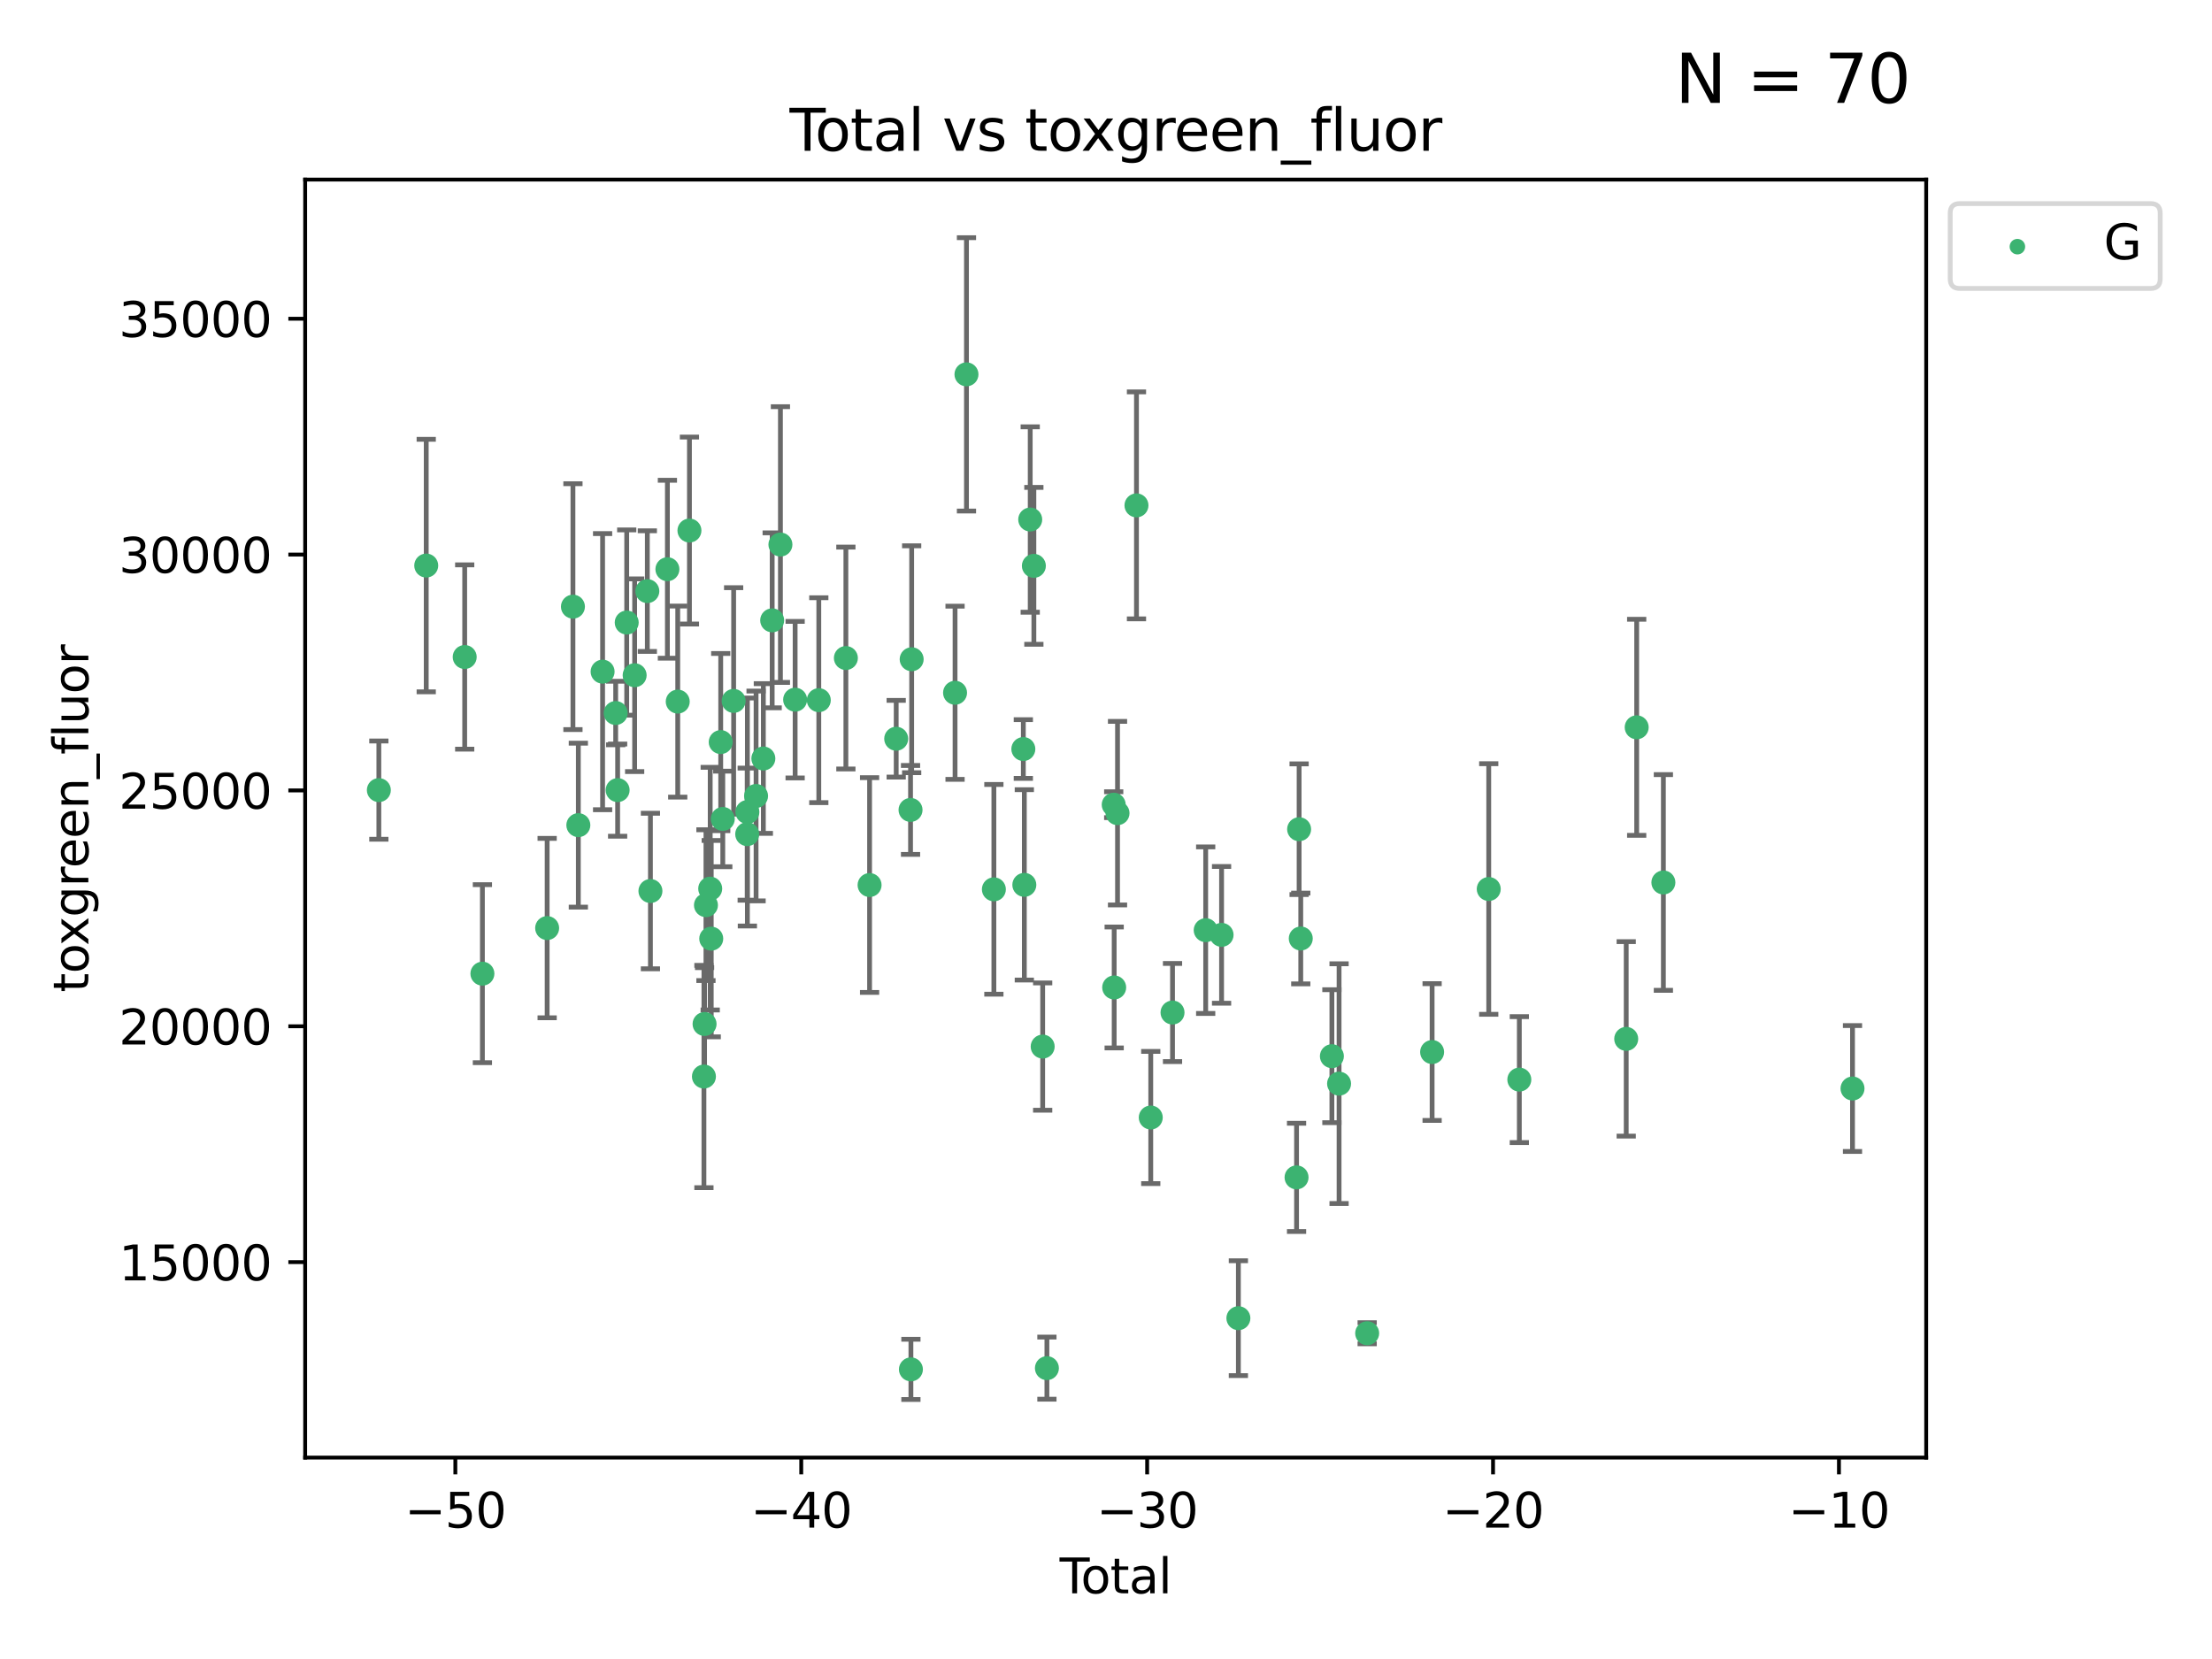 <?xml version="1.0" encoding="utf-8" standalone="no"?>
<!DOCTYPE svg PUBLIC "-//W3C//DTD SVG 1.1//EN"
  "http://www.w3.org/Graphics/SVG/1.1/DTD/svg11.dtd">
<svg xmlns:xlink="http://www.w3.org/1999/xlink" width="460.8pt" height="345.6pt" viewBox="0 0 460.8 345.6" xmlns="http://www.w3.org/2000/svg" version="1.1">
 <defs>
  <style type="text/css">*{stroke-linejoin: round; stroke-linecap: butt}</style>
 </defs>
 <g id="figure_1">
  <g id="patch_1">
   <path d="M 0 345.6 
L 460.8 345.6 
L 460.8 0 
L 0 0 
z
" style="fill: #ffffff"/>
  </g>
  <g id="axes_1">
   <g id="patch_2">
    <path d="M 63.571 303.64 
L 401.26 303.64 
L 401.26 37.411 
L 63.571 37.411 
z
" style="fill: #ffffff"/>
   </g>
   <g id="PathCollection_1">
    <defs>
     <path id="m39f55a5e65" d="M 0 1.118 
C 0.297 1.118 0.581 1 0.791 0.791 
C 1 0.581 1.118 0.297 1.118 0 
C 1.118 -0.297 1 -0.581 0.791 -0.791 
C 0.581 -1 0.297 -1.118 0 -1.118 
C -0.297 -1.118 -0.581 -1 -0.791 -0.791 
C -1 -0.581 -1.118 -0.297 -1.118 0 
C -1.118 0.297 -1 0.581 -0.791 0.791 
C -0.581 1 -0.297 1.118 0 1.118 
z
" style="stroke: #3cb371"/>
    </defs>
    <g clip-path="url(#p77578a4b14)">
     <use xlink:href="#m39f55a5e65" x="78.921" y="164.594" style="fill: #3cb371; stroke: #3cb371"/>
     <use xlink:href="#m39f55a5e65" x="88.792" y="117.817" style="fill: #3cb371; stroke: #3cb371"/>
     <use xlink:href="#m39f55a5e65" x="96.805" y="136.866" style="fill: #3cb371; stroke: #3cb371"/>
     <use xlink:href="#m39f55a5e65" x="100.493" y="202.831" style="fill: #3cb371; stroke: #3cb371"/>
     <use xlink:href="#m39f55a5e65" x="113.98" y="193.334" style="fill: #3cb371; stroke: #3cb371"/>
     <use xlink:href="#m39f55a5e65" x="119.354" y="126.376" style="fill: #3cb371; stroke: #3cb371"/>
     <use xlink:href="#m39f55a5e65" x="120.479" y="171.892" style="fill: #3cb371; stroke: #3cb371"/>
     <use xlink:href="#m39f55a5e65" x="125.533" y="139.917" style="fill: #3cb371; stroke: #3cb371"/>
     <use xlink:href="#m39f55a5e65" x="128.258" y="148.535" style="fill: #3cb371; stroke: #3cb371"/>
     <use xlink:href="#m39f55a5e65" x="128.664" y="164.594" style="fill: #3cb371; stroke: #3cb371"/>
     <use xlink:href="#m39f55a5e65" x="130.556" y="129.686" style="fill: #3cb371; stroke: #3cb371"/>
     <use xlink:href="#m39f55a5e65" x="132.209" y="140.666" style="fill: #3cb371; stroke: #3cb371"/>
     <use xlink:href="#m39f55a5e65" x="134.852" y="123.14" style="fill: #3cb371; stroke: #3cb371"/>
     <use xlink:href="#m39f55a5e65" x="135.497" y="185.616" style="fill: #3cb371; stroke: #3cb371"/>
     <use xlink:href="#m39f55a5e65" x="139.033" y="118.579" style="fill: #3cb371; stroke: #3cb371"/>
     <use xlink:href="#m39f55a5e65" x="141.185" y="146.155" style="fill: #3cb371; stroke: #3cb371"/>
     <use xlink:href="#m39f55a5e65" x="143.623" y="110.521" style="fill: #3cb371; stroke: #3cb371"/>
     <use xlink:href="#m39f55a5e65" x="146.642" y="224.261" style="fill: #3cb371; stroke: #3cb371"/>
     <use xlink:href="#m39f55a5e65" x="146.775" y="213.317" style="fill: #3cb371; stroke: #3cb371"/>
     <use xlink:href="#m39f55a5e65" x="147.063" y="188.563" style="fill: #3cb371; stroke: #3cb371"/>
     <use xlink:href="#m39f55a5e65" x="147.95" y="185.123" style="fill: #3cb371; stroke: #3cb371"/>
     <use xlink:href="#m39f55a5e65" x="148.165" y="195.538" style="fill: #3cb371; stroke: #3cb371"/>
     <use xlink:href="#m39f55a5e65" x="150.139" y="154.588" style="fill: #3cb371; stroke: #3cb371"/>
     <use xlink:href="#m39f55a5e65" x="150.568" y="170.599" style="fill: #3cb371; stroke: #3cb371"/>
     <use xlink:href="#m39f55a5e65" x="152.831" y="146.012" style="fill: #3cb371; stroke: #3cb371"/>
     <use xlink:href="#m39f55a5e65" x="155.655" y="173.765" style="fill: #3cb371; stroke: #3cb371"/>
     <use xlink:href="#m39f55a5e65" x="155.694" y="169.157" style="fill: #3cb371; stroke: #3cb371"/>
     <use xlink:href="#m39f55a5e65" x="157.504" y="165.816" style="fill: #3cb371; stroke: #3cb371"/>
     <use xlink:href="#m39f55a5e65" x="159.019" y="158.011" style="fill: #3cb371; stroke: #3cb371"/>
     <use xlink:href="#m39f55a5e65" x="160.859" y="129.229" style="fill: #3cb371; stroke: #3cb371"/>
     <use xlink:href="#m39f55a5e65" x="162.577" y="113.438" style="fill: #3cb371; stroke: #3cb371"/>
     <use xlink:href="#m39f55a5e65" x="165.641" y="145.753" style="fill: #3cb371; stroke: #3cb371"/>
     <use xlink:href="#m39f55a5e65" x="170.572" y="145.859" style="fill: #3cb371; stroke: #3cb371"/>
     <use xlink:href="#m39f55a5e65" x="176.212" y="137.079" style="fill: #3cb371; stroke: #3cb371"/>
     <use xlink:href="#m39f55a5e65" x="181.15" y="184.37" style="fill: #3cb371; stroke: #3cb371"/>
     <use xlink:href="#m39f55a5e65" x="186.695" y="153.891" style="fill: #3cb371; stroke: #3cb371"/>
     <use xlink:href="#m39f55a5e65" x="189.682" y="168.722" style="fill: #3cb371; stroke: #3cb371"/>
     <use xlink:href="#m39f55a5e65" x="189.76" y="285.265" style="fill: #3cb371; stroke: #3cb371"/>
     <use xlink:href="#m39f55a5e65" x="189.917" y="137.334" style="fill: #3cb371; stroke: #3cb371"/>
     <use xlink:href="#m39f55a5e65" x="198.955" y="144.316" style="fill: #3cb371; stroke: #3cb371"/>
     <use xlink:href="#m39f55a5e65" x="201.333" y="77.984" style="fill: #3cb371; stroke: #3cb371"/>
     <use xlink:href="#m39f55a5e65" x="207.043" y="185.266" style="fill: #3cb371; stroke: #3cb371"/>
     <use xlink:href="#m39f55a5e65" x="213.179" y="156.036" style="fill: #3cb371; stroke: #3cb371"/>
     <use xlink:href="#m39f55a5e65" x="213.387" y="184.331" style="fill: #3cb371; stroke: #3cb371"/>
     <use xlink:href="#m39f55a5e65" x="214.613" y="108.226" style="fill: #3cb371; stroke: #3cb371"/>
     <use xlink:href="#m39f55a5e65" x="215.374" y="117.878" style="fill: #3cb371; stroke: #3cb371"/>
     <use xlink:href="#m39f55a5e65" x="217.208" y="218.021" style="fill: #3cb371; stroke: #3cb371"/>
     <use xlink:href="#m39f55a5e65" x="218.09" y="285.011" style="fill: #3cb371; stroke: #3cb371"/>
     <use xlink:href="#m39f55a5e65" x="232.007" y="167.632" style="fill: #3cb371; stroke: #3cb371"/>
     <use xlink:href="#m39f55a5e65" x="232.104" y="205.706" style="fill: #3cb371; stroke: #3cb371"/>
     <use xlink:href="#m39f55a5e65" x="232.802" y="169.397" style="fill: #3cb371; stroke: #3cb371"/>
     <use xlink:href="#m39f55a5e65" x="236.748" y="105.279" style="fill: #3cb371; stroke: #3cb371"/>
     <use xlink:href="#m39f55a5e65" x="239.724" y="232.797" style="fill: #3cb371; stroke: #3cb371"/>
     <use xlink:href="#m39f55a5e65" x="244.258" y="210.927" style="fill: #3cb371; stroke: #3cb371"/>
     <use xlink:href="#m39f55a5e65" x="251.167" y="193.774" style="fill: #3cb371; stroke: #3cb371"/>
     <use xlink:href="#m39f55a5e65" x="254.476" y="194.75" style="fill: #3cb371; stroke: #3cb371"/>
     <use xlink:href="#m39f55a5e65" x="257.978" y="274.602" style="fill: #3cb371; stroke: #3cb371"/>
     <use xlink:href="#m39f55a5e65" x="270.096" y="245.27" style="fill: #3cb371; stroke: #3cb371"/>
     <use xlink:href="#m39f55a5e65" x="270.63" y="172.742" style="fill: #3cb371; stroke: #3cb371"/>
     <use xlink:href="#m39f55a5e65" x="270.973" y="195.505" style="fill: #3cb371; stroke: #3cb371"/>
     <use xlink:href="#m39f55a5e65" x="277.458" y="220.023" style="fill: #3cb371; stroke: #3cb371"/>
     <use xlink:href="#m39f55a5e65" x="278.954" y="225.744" style="fill: #3cb371; stroke: #3cb371"/>
     <use xlink:href="#m39f55a5e65" x="284.806" y="277.738" style="fill: #3cb371; stroke: #3cb371"/>
     <use xlink:href="#m39f55a5e65" x="298.336" y="219.158" style="fill: #3cb371; stroke: #3cb371"/>
     <use xlink:href="#m39f55a5e65" x="310.132" y="185.197" style="fill: #3cb371; stroke: #3cb371"/>
     <use xlink:href="#m39f55a5e65" x="316.503" y="224.9" style="fill: #3cb371; stroke: #3cb371"/>
     <use xlink:href="#m39f55a5e65" x="338.77" y="216.417" style="fill: #3cb371; stroke: #3cb371"/>
     <use xlink:href="#m39f55a5e65" x="340.952" y="151.513" style="fill: #3cb371; stroke: #3cb371"/>
     <use xlink:href="#m39f55a5e65" x="346.513" y="183.835" style="fill: #3cb371; stroke: #3cb371"/>
     <use xlink:href="#m39f55a5e65" x="385.911" y="226.756" style="fill: #3cb371; stroke: #3cb371"/>
    </g>
   </g>
   <g id="matplotlib.axis_1">
    <g id="xtick_1">
     <g id="line2d_1">
      <defs>
       <path id="m97cd726c41" d="M 0 0 
L 0 3.5 
" style="stroke: #000000; stroke-width: 0.8"/>
      </defs>
      <g>
       <use xlink:href="#m97cd726c41" x="94.856" y="303.64" style="stroke: #000000; stroke-width: 0.8"/>
      </g>
     </g>
     <g id="text_1">
      <!-- −50 -->
      <g transform="translate(84.304 318.238)scale(0.1 -0.1)">
       <defs>
        <path id="DejaVuSans-2212" d="M 678 2272 
L 4684 2272 
L 4684 1741 
L 678 1741 
L 678 2272 
z
" transform="scale(0.016)"/>
        <path id="DejaVuSans-35" d="M 691 4666 
L 3169 4666 
L 3169 4134 
L 1269 4134 
L 1269 2991 
Q 1406 3038 1543 3061 
Q 1681 3084 1819 3084 
Q 2600 3084 3056 2656 
Q 3513 2228 3513 1497 
Q 3513 744 3044 326 
Q 2575 -91 1722 -91 
Q 1428 -91 1123 -41 
Q 819 9 494 109 
L 494 744 
Q 775 591 1075 516 
Q 1375 441 1709 441 
Q 2250 441 2565 725 
Q 2881 1009 2881 1497 
Q 2881 1984 2565 2268 
Q 2250 2553 1709 2553 
Q 1456 2553 1204 2497 
Q 953 2441 691 2322 
L 691 4666 
z
" transform="scale(0.016)"/>
        <path id="DejaVuSans-30" d="M 2034 4250 
Q 1547 4250 1301 3770 
Q 1056 3291 1056 2328 
Q 1056 1369 1301 889 
Q 1547 409 2034 409 
Q 2525 409 2770 889 
Q 3016 1369 3016 2328 
Q 3016 3291 2770 3770 
Q 2525 4250 2034 4250 
z
M 2034 4750 
Q 2819 4750 3233 4129 
Q 3647 3509 3647 2328 
Q 3647 1150 3233 529 
Q 2819 -91 2034 -91 
Q 1250 -91 836 529 
Q 422 1150 422 2328 
Q 422 3509 836 4129 
Q 1250 4750 2034 4750 
z
" transform="scale(0.016)"/>
       </defs>
       <use xlink:href="#DejaVuSans-2212"/>
       <use xlink:href="#DejaVuSans-35" x="83.789"/>
       <use xlink:href="#DejaVuSans-30" x="147.412"/>
      </g>
     </g>
    </g>
    <g id="xtick_2">
     <g id="line2d_2">
      <g>
       <use xlink:href="#m97cd726c41" x="166.914" y="303.64" style="stroke: #000000; stroke-width: 0.8"/>
      </g>
     </g>
     <g id="text_2">
      <!-- −40 -->
      <g transform="translate(156.361 318.238)scale(0.1 -0.1)">
       <defs>
        <path id="DejaVuSans-34" d="M 2419 4116 
L 825 1625 
L 2419 1625 
L 2419 4116 
z
M 2253 4666 
L 3047 4666 
L 3047 1625 
L 3713 1625 
L 3713 1100 
L 3047 1100 
L 3047 0 
L 2419 0 
L 2419 1100 
L 313 1100 
L 313 1709 
L 2253 4666 
z
" transform="scale(0.016)"/>
       </defs>
       <use xlink:href="#DejaVuSans-2212"/>
       <use xlink:href="#DejaVuSans-34" x="83.789"/>
       <use xlink:href="#DejaVuSans-30" x="147.412"/>
      </g>
     </g>
    </g>
    <g id="xtick_3">
     <g id="line2d_3">
      <g>
       <use xlink:href="#m97cd726c41" x="238.971" y="303.64" style="stroke: #000000; stroke-width: 0.8"/>
      </g>
     </g>
     <g id="text_3">
      <!-- −30 -->
      <g transform="translate(228.419 318.238)scale(0.1 -0.1)">
       <defs>
        <path id="DejaVuSans-33" d="M 2597 2516 
Q 3050 2419 3304 2112 
Q 3559 1806 3559 1356 
Q 3559 666 3084 287 
Q 2609 -91 1734 -91 
Q 1441 -91 1130 -33 
Q 819 25 488 141 
L 488 750 
Q 750 597 1062 519 
Q 1375 441 1716 441 
Q 2309 441 2620 675 
Q 2931 909 2931 1356 
Q 2931 1769 2642 2001 
Q 2353 2234 1838 2234 
L 1294 2234 
L 1294 2753 
L 1863 2753 
Q 2328 2753 2575 2939 
Q 2822 3125 2822 3475 
Q 2822 3834 2567 4026 
Q 2313 4219 1838 4219 
Q 1578 4219 1281 4162 
Q 984 4106 628 3988 
L 628 4550 
Q 988 4650 1302 4700 
Q 1616 4750 1894 4750 
Q 2613 4750 3031 4423 
Q 3450 4097 3450 3541 
Q 3450 3153 3228 2886 
Q 3006 2619 2597 2516 
z
" transform="scale(0.016)"/>
       </defs>
       <use xlink:href="#DejaVuSans-2212"/>
       <use xlink:href="#DejaVuSans-33" x="83.789"/>
       <use xlink:href="#DejaVuSans-30" x="147.412"/>
      </g>
     </g>
    </g>
    <g id="xtick_4">
     <g id="line2d_4">
      <g>
       <use xlink:href="#m97cd726c41" x="311.029" y="303.64" style="stroke: #000000; stroke-width: 0.8"/>
      </g>
     </g>
     <g id="text_4">
      <!-- −20 -->
      <g transform="translate(300.476 318.238)scale(0.1 -0.1)">
       <defs>
        <path id="DejaVuSans-32" d="M 1228 531 
L 3431 531 
L 3431 0 
L 469 0 
L 469 531 
Q 828 903 1448 1529 
Q 2069 2156 2228 2338 
Q 2531 2678 2651 2914 
Q 2772 3150 2772 3378 
Q 2772 3750 2511 3984 
Q 2250 4219 1831 4219 
Q 1534 4219 1204 4116 
Q 875 4013 500 3803 
L 500 4441 
Q 881 4594 1212 4672 
Q 1544 4750 1819 4750 
Q 2544 4750 2975 4387 
Q 3406 4025 3406 3419 
Q 3406 3131 3298 2873 
Q 3191 2616 2906 2266 
Q 2828 2175 2409 1742 
Q 1991 1309 1228 531 
z
" transform="scale(0.016)"/>
       </defs>
       <use xlink:href="#DejaVuSans-2212"/>
       <use xlink:href="#DejaVuSans-32" x="83.789"/>
       <use xlink:href="#DejaVuSans-30" x="147.412"/>
      </g>
     </g>
    </g>
    <g id="xtick_5">
     <g id="line2d_5">
      <g>
       <use xlink:href="#m97cd726c41" x="383.086" y="303.64" style="stroke: #000000; stroke-width: 0.8"/>
      </g>
     </g>
     <g id="text_5">
      <!-- −10 -->
      <g transform="translate(372.534 318.238)scale(0.1 -0.1)">
       <defs>
        <path id="DejaVuSans-31" d="M 794 531 
L 1825 531 
L 1825 4091 
L 703 3866 
L 703 4441 
L 1819 4666 
L 2450 4666 
L 2450 531 
L 3481 531 
L 3481 0 
L 794 0 
L 794 531 
z
" transform="scale(0.016)"/>
       </defs>
       <use xlink:href="#DejaVuSans-2212"/>
       <use xlink:href="#DejaVuSans-31" x="83.789"/>
       <use xlink:href="#DejaVuSans-30" x="147.412"/>
      </g>
     </g>
    </g>
    <g id="text_6">
     <!-- Total -->
     <g transform="translate(220.739 331.917)scale(0.1 -0.1)">
      <defs>
       <path id="DejaVuSans-54" d="M -19 4666 
L 3928 4666 
L 3928 4134 
L 2272 4134 
L 2272 0 
L 1638 0 
L 1638 4134 
L -19 4134 
L -19 4666 
z
" transform="scale(0.016)"/>
       <path id="DejaVuSans-6f" d="M 1959 3097 
Q 1497 3097 1228 2736 
Q 959 2375 959 1747 
Q 959 1119 1226 758 
Q 1494 397 1959 397 
Q 2419 397 2687 759 
Q 2956 1122 2956 1747 
Q 2956 2369 2687 2733 
Q 2419 3097 1959 3097 
z
M 1959 3584 
Q 2709 3584 3137 3096 
Q 3566 2609 3566 1747 
Q 3566 888 3137 398 
Q 2709 -91 1959 -91 
Q 1206 -91 779 398 
Q 353 888 353 1747 
Q 353 2609 779 3096 
Q 1206 3584 1959 3584 
z
" transform="scale(0.016)"/>
       <path id="DejaVuSans-74" d="M 1172 4494 
L 1172 3500 
L 2356 3500 
L 2356 3053 
L 1172 3053 
L 1172 1153 
Q 1172 725 1289 603 
Q 1406 481 1766 481 
L 2356 481 
L 2356 0 
L 1766 0 
Q 1100 0 847 248 
Q 594 497 594 1153 
L 594 3053 
L 172 3053 
L 172 3500 
L 594 3500 
L 594 4494 
L 1172 4494 
z
" transform="scale(0.016)"/>
       <path id="DejaVuSans-61" d="M 2194 1759 
Q 1497 1759 1228 1600 
Q 959 1441 959 1056 
Q 959 750 1161 570 
Q 1363 391 1709 391 
Q 2188 391 2477 730 
Q 2766 1069 2766 1631 
L 2766 1759 
L 2194 1759 
z
M 3341 1997 
L 3341 0 
L 2766 0 
L 2766 531 
Q 2569 213 2275 61 
Q 1981 -91 1556 -91 
Q 1019 -91 701 211 
Q 384 513 384 1019 
Q 384 1609 779 1909 
Q 1175 2209 1959 2209 
L 2766 2209 
L 2766 2266 
Q 2766 2663 2505 2880 
Q 2244 3097 1772 3097 
Q 1472 3097 1187 3025 
Q 903 2953 641 2809 
L 641 3341 
Q 956 3463 1253 3523 
Q 1550 3584 1831 3584 
Q 2591 3584 2966 3190 
Q 3341 2797 3341 1997 
z
" transform="scale(0.016)"/>
       <path id="DejaVuSans-6c" d="M 603 4863 
L 1178 4863 
L 1178 0 
L 603 0 
L 603 4863 
z
" transform="scale(0.016)"/>
      </defs>
      <use xlink:href="#DejaVuSans-54"/>
      <use xlink:href="#DejaVuSans-6f" x="44.084"/>
      <use xlink:href="#DejaVuSans-74" x="105.266"/>
      <use xlink:href="#DejaVuSans-61" x="144.475"/>
      <use xlink:href="#DejaVuSans-6c" x="205.754"/>
     </g>
    </g>
   </g>
   <g id="matplotlib.axis_2">
    <g id="ytick_1">
     <g id="line2d_6">
      <defs>
       <path id="m2cbbb51167" d="M 0 0 
L -3.5 0 
" style="stroke: #000000; stroke-width: 0.8"/>
      </defs>
      <g>
       <use xlink:href="#m2cbbb51167" x="63.571" y="262.921" style="stroke: #000000; stroke-width: 0.8"/>
      </g>
     </g>
     <g id="text_7">
      <!-- 15000 -->
      <g transform="translate(24.759 266.72)scale(0.1 -0.1)">
       <use xlink:href="#DejaVuSans-31"/>
       <use xlink:href="#DejaVuSans-35" x="63.623"/>
       <use xlink:href="#DejaVuSans-30" x="127.246"/>
       <use xlink:href="#DejaVuSans-30" x="190.869"/>
       <use xlink:href="#DejaVuSans-30" x="254.492"/>
      </g>
     </g>
    </g>
    <g id="ytick_2">
     <g id="line2d_7">
      <g>
       <use xlink:href="#m2cbbb51167" x="63.571" y="213.789" style="stroke: #000000; stroke-width: 0.8"/>
      </g>
     </g>
     <g id="text_8">
      <!-- 20000 -->
      <g transform="translate(24.759 217.588)scale(0.1 -0.1)">
       <use xlink:href="#DejaVuSans-32"/>
       <use xlink:href="#DejaVuSans-30" x="63.623"/>
       <use xlink:href="#DejaVuSans-30" x="127.246"/>
       <use xlink:href="#DejaVuSans-30" x="190.869"/>
       <use xlink:href="#DejaVuSans-30" x="254.492"/>
      </g>
     </g>
    </g>
    <g id="ytick_3">
     <g id="line2d_8">
      <g>
       <use xlink:href="#m2cbbb51167" x="63.571" y="164.658" style="stroke: #000000; stroke-width: 0.8"/>
      </g>
     </g>
     <g id="text_9">
      <!-- 25000 -->
      <g transform="translate(24.759 168.457)scale(0.1 -0.1)">
       <use xlink:href="#DejaVuSans-32"/>
       <use xlink:href="#DejaVuSans-35" x="63.623"/>
       <use xlink:href="#DejaVuSans-30" x="127.246"/>
       <use xlink:href="#DejaVuSans-30" x="190.869"/>
       <use xlink:href="#DejaVuSans-30" x="254.492"/>
      </g>
     </g>
    </g>
    <g id="ytick_4">
     <g id="line2d_9">
      <g>
       <use xlink:href="#m2cbbb51167" x="63.571" y="115.527" style="stroke: #000000; stroke-width: 0.8"/>
      </g>
     </g>
     <g id="text_10">
      <!-- 30000 -->
      <g transform="translate(24.759 119.326)scale(0.1 -0.1)">
       <use xlink:href="#DejaVuSans-33"/>
       <use xlink:href="#DejaVuSans-30" x="63.623"/>
       <use xlink:href="#DejaVuSans-30" x="127.246"/>
       <use xlink:href="#DejaVuSans-30" x="190.869"/>
       <use xlink:href="#DejaVuSans-30" x="254.492"/>
      </g>
     </g>
    </g>
    <g id="ytick_5">
     <g id="line2d_10">
      <g>
       <use xlink:href="#m2cbbb51167" x="63.571" y="66.395" style="stroke: #000000; stroke-width: 0.8"/>
      </g>
     </g>
     <g id="text_11">
      <!-- 35000 -->
      <g transform="translate(24.759 70.195)scale(0.1 -0.1)">
       <use xlink:href="#DejaVuSans-33"/>
       <use xlink:href="#DejaVuSans-35" x="63.623"/>
       <use xlink:href="#DejaVuSans-30" x="127.246"/>
       <use xlink:href="#DejaVuSans-30" x="190.869"/>
       <use xlink:href="#DejaVuSans-30" x="254.492"/>
      </g>
     </g>
    </g>
    <g id="text_12">
     <!-- toxgreen_fluor -->
     <g transform="translate(18.401 206.72)rotate(-90)scale(0.1 -0.1)">
      <defs>
       <path id="DejaVuSans-78" d="M 3513 3500 
L 2247 1797 
L 3578 0 
L 2900 0 
L 1881 1375 
L 863 0 
L 184 0 
L 1544 1831 
L 300 3500 
L 978 3500 
L 1906 2253 
L 2834 3500 
L 3513 3500 
z
" transform="scale(0.016)"/>
       <path id="DejaVuSans-67" d="M 2906 1791 
Q 2906 2416 2648 2759 
Q 2391 3103 1925 3103 
Q 1463 3103 1205 2759 
Q 947 2416 947 1791 
Q 947 1169 1205 825 
Q 1463 481 1925 481 
Q 2391 481 2648 825 
Q 2906 1169 2906 1791 
z
M 3481 434 
Q 3481 -459 3084 -895 
Q 2688 -1331 1869 -1331 
Q 1566 -1331 1297 -1286 
Q 1028 -1241 775 -1147 
L 775 -588 
Q 1028 -725 1275 -790 
Q 1522 -856 1778 -856 
Q 2344 -856 2625 -561 
Q 2906 -266 2906 331 
L 2906 616 
Q 2728 306 2450 153 
Q 2172 0 1784 0 
Q 1141 0 747 490 
Q 353 981 353 1791 
Q 353 2603 747 3093 
Q 1141 3584 1784 3584 
Q 2172 3584 2450 3431 
Q 2728 3278 2906 2969 
L 2906 3500 
L 3481 3500 
L 3481 434 
z
" transform="scale(0.016)"/>
       <path id="DejaVuSans-72" d="M 2631 2963 
Q 2534 3019 2420 3045 
Q 2306 3072 2169 3072 
Q 1681 3072 1420 2755 
Q 1159 2438 1159 1844 
L 1159 0 
L 581 0 
L 581 3500 
L 1159 3500 
L 1159 2956 
Q 1341 3275 1631 3429 
Q 1922 3584 2338 3584 
Q 2397 3584 2469 3576 
Q 2541 3569 2628 3553 
L 2631 2963 
z
" transform="scale(0.016)"/>
       <path id="DejaVuSans-65" d="M 3597 1894 
L 3597 1613 
L 953 1613 
Q 991 1019 1311 708 
Q 1631 397 2203 397 
Q 2534 397 2845 478 
Q 3156 559 3463 722 
L 3463 178 
Q 3153 47 2828 -22 
Q 2503 -91 2169 -91 
Q 1331 -91 842 396 
Q 353 884 353 1716 
Q 353 2575 817 3079 
Q 1281 3584 2069 3584 
Q 2775 3584 3186 3129 
Q 3597 2675 3597 1894 
z
M 3022 2063 
Q 3016 2534 2758 2815 
Q 2500 3097 2075 3097 
Q 1594 3097 1305 2825 
Q 1016 2553 972 2059 
L 3022 2063 
z
" transform="scale(0.016)"/>
       <path id="DejaVuSans-6e" d="M 3513 2113 
L 3513 0 
L 2938 0 
L 2938 2094 
Q 2938 2591 2744 2837 
Q 2550 3084 2163 3084 
Q 1697 3084 1428 2787 
Q 1159 2491 1159 1978 
L 1159 0 
L 581 0 
L 581 3500 
L 1159 3500 
L 1159 2956 
Q 1366 3272 1645 3428 
Q 1925 3584 2291 3584 
Q 2894 3584 3203 3211 
Q 3513 2838 3513 2113 
z
" transform="scale(0.016)"/>
       <path id="DejaVuSans-5f" d="M 3263 -1063 
L 3263 -1509 
L -63 -1509 
L -63 -1063 
L 3263 -1063 
z
" transform="scale(0.016)"/>
       <path id="DejaVuSans-66" d="M 2375 4863 
L 2375 4384 
L 1825 4384 
Q 1516 4384 1395 4259 
Q 1275 4134 1275 3809 
L 1275 3500 
L 2222 3500 
L 2222 3053 
L 1275 3053 
L 1275 0 
L 697 0 
L 697 3053 
L 147 3053 
L 147 3500 
L 697 3500 
L 697 3744 
Q 697 4328 969 4595 
Q 1241 4863 1831 4863 
L 2375 4863 
z
" transform="scale(0.016)"/>
       <path id="DejaVuSans-75" d="M 544 1381 
L 544 3500 
L 1119 3500 
L 1119 1403 
Q 1119 906 1312 657 
Q 1506 409 1894 409 
Q 2359 409 2629 706 
Q 2900 1003 2900 1516 
L 2900 3500 
L 3475 3500 
L 3475 0 
L 2900 0 
L 2900 538 
Q 2691 219 2414 64 
Q 2138 -91 1772 -91 
Q 1169 -91 856 284 
Q 544 659 544 1381 
z
M 1991 3584 
L 1991 3584 
z
" transform="scale(0.016)"/>
      </defs>
      <use xlink:href="#DejaVuSans-74"/>
      <use xlink:href="#DejaVuSans-6f" x="39.209"/>
      <use xlink:href="#DejaVuSans-78" x="97.266"/>
      <use xlink:href="#DejaVuSans-67" x="156.445"/>
      <use xlink:href="#DejaVuSans-72" x="219.922"/>
      <use xlink:href="#DejaVuSans-65" x="258.785"/>
      <use xlink:href="#DejaVuSans-65" x="320.309"/>
      <use xlink:href="#DejaVuSans-6e" x="381.832"/>
      <use xlink:href="#DejaVuSans-5f" x="445.211"/>
      <use xlink:href="#DejaVuSans-66" x="495.211"/>
      <use xlink:href="#DejaVuSans-6c" x="530.416"/>
      <use xlink:href="#DejaVuSans-75" x="558.199"/>
      <use xlink:href="#DejaVuSans-6f" x="621.578"/>
      <use xlink:href="#DejaVuSans-72" x="682.76"/>
     </g>
    </g>
   </g>
   <g id="LineCollection_1">
    <path d="M 78.921 174.828 
L 78.921 154.361 
" clip-path="url(#p77578a4b14)" style="fill: none; stroke: #696969"/>
    <path d="M 88.792 144.122 
L 88.792 91.512 
" clip-path="url(#p77578a4b14)" style="fill: none; stroke: #696969"/>
    <path d="M 96.805 156.063 
L 96.805 117.669 
" clip-path="url(#p77578a4b14)" style="fill: none; stroke: #696969"/>
    <path d="M 100.493 221.371 
L 100.493 184.29 
" clip-path="url(#p77578a4b14)" style="fill: none; stroke: #696969"/>
    <path d="M 113.98 212.021 
L 113.98 174.648 
" clip-path="url(#p77578a4b14)" style="fill: none; stroke: #696969"/>
    <path d="M 119.354 151.982 
L 119.354 100.77 
" clip-path="url(#p77578a4b14)" style="fill: none; stroke: #696969"/>
    <path d="M 120.479 188.97 
L 120.479 154.815 
" clip-path="url(#p77578a4b14)" style="fill: none; stroke: #696969"/>
    <path d="M 125.533 168.678 
L 125.533 111.156 
" clip-path="url(#p77578a4b14)" style="fill: none; stroke: #696969"/>
    <path d="M 128.258 155.151 
L 128.258 141.919 
" clip-path="url(#p77578a4b14)" style="fill: none; stroke: #696969"/>
    <path d="M 128.664 174.197 
L 128.664 154.991 
" clip-path="url(#p77578a4b14)" style="fill: none; stroke: #696969"/>
    <path d="M 130.556 148.985 
L 130.556 110.388 
" clip-path="url(#p77578a4b14)" style="fill: none; stroke: #696969"/>
    <path d="M 132.209 160.736 
L 132.209 120.596 
" clip-path="url(#p77578a4b14)" style="fill: none; stroke: #696969"/>
    <path d="M 134.852 135.706 
L 134.852 110.574 
" clip-path="url(#p77578a4b14)" style="fill: none; stroke: #696969"/>
    <path d="M 135.497 201.817 
L 135.497 169.414 
" clip-path="url(#p77578a4b14)" style="fill: none; stroke: #696969"/>
    <path d="M 139.033 137.112 
L 139.033 100.047 
" clip-path="url(#p77578a4b14)" style="fill: none; stroke: #696969"/>
    <path d="M 141.185 166.055 
L 141.185 126.255 
" clip-path="url(#p77578a4b14)" style="fill: none; stroke: #696969"/>
    <path d="M 143.623 129.993 
L 143.623 91.048 
" clip-path="url(#p77578a4b14)" style="fill: none; stroke: #696969"/>
    <path d="M 146.642 247.415 
L 146.642 201.107 
" clip-path="url(#p77578a4b14)" style="fill: none; stroke: #696969"/>
    <path d="M 146.775 225.057 
L 146.775 201.576 
" clip-path="url(#p77578a4b14)" style="fill: none; stroke: #696969"/>
    <path d="M 147.063 204.273 
L 147.063 172.853 
" clip-path="url(#p77578a4b14)" style="fill: none; stroke: #696969"/>
    <path d="M 147.95 210.396 
L 147.95 159.849 
" clip-path="url(#p77578a4b14)" style="fill: none; stroke: #696969"/>
    <path d="M 148.165 215.991 
L 148.165 175.085 
" clip-path="url(#p77578a4b14)" style="fill: none; stroke: #696969"/>
    <path d="M 150.139 173.041 
L 150.139 136.135 
" clip-path="url(#p77578a4b14)" style="fill: none; stroke: #696969"/>
    <path d="M 150.568 180.55 
L 150.568 160.648 
" clip-path="url(#p77578a4b14)" style="fill: none; stroke: #696969"/>
    <path d="M 152.831 169.601 
L 152.831 122.424 
" clip-path="url(#p77578a4b14)" style="fill: none; stroke: #696969"/>
    <path d="M 155.655 187.526 
L 155.655 160.004 
" clip-path="url(#p77578a4b14)" style="fill: none; stroke: #696969"/>
    <path d="M 155.694 192.901 
L 155.694 145.414 
" clip-path="url(#p77578a4b14)" style="fill: none; stroke: #696969"/>
    <path d="M 157.504 187.672 
L 157.504 143.96 
" clip-path="url(#p77578a4b14)" style="fill: none; stroke: #696969"/>
    <path d="M 159.019 173.605 
L 159.019 142.417 
" clip-path="url(#p77578a4b14)" style="fill: none; stroke: #696969"/>
    <path d="M 160.859 147.452 
L 160.859 111.006 
" clip-path="url(#p77578a4b14)" style="fill: none; stroke: #696969"/>
    <path d="M 162.577 142.159 
L 162.577 84.716 
" clip-path="url(#p77578a4b14)" style="fill: none; stroke: #696969"/>
    <path d="M 165.641 162.059 
L 165.641 129.447 
" clip-path="url(#p77578a4b14)" style="fill: none; stroke: #696969"/>
    <path d="M 170.572 167.201 
L 170.572 124.517 
" clip-path="url(#p77578a4b14)" style="fill: none; stroke: #696969"/>
    <path d="M 176.212 160.189 
L 176.212 113.97 
" clip-path="url(#p77578a4b14)" style="fill: none; stroke: #696969"/>
    <path d="M 181.15 206.736 
L 181.15 162.003 
" clip-path="url(#p77578a4b14)" style="fill: none; stroke: #696969"/>
    <path d="M 186.695 161.882 
L 186.695 145.899 
" clip-path="url(#p77578a4b14)" style="fill: none; stroke: #696969"/>
    <path d="M 189.682 177.984 
L 189.682 159.461 
" clip-path="url(#p77578a4b14)" style="fill: none; stroke: #696969"/>
    <path d="M 189.76 291.539 
L 189.76 278.991 
" clip-path="url(#p77578a4b14)" style="fill: none; stroke: #696969"/>
    <path d="M 189.917 160.966 
L 189.917 113.702 
" clip-path="url(#p77578a4b14)" style="fill: none; stroke: #696969"/>
    <path d="M 198.955 162.357 
L 198.955 126.276 
" clip-path="url(#p77578a4b14)" style="fill: none; stroke: #696969"/>
    <path d="M 201.333 106.455 
L 201.333 49.513 
" clip-path="url(#p77578a4b14)" style="fill: none; stroke: #696969"/>
    <path d="M 207.043 207.111 
L 207.043 163.42 
" clip-path="url(#p77578a4b14)" style="fill: none; stroke: #696969"/>
    <path d="M 213.179 162.154 
L 213.179 149.917 
" clip-path="url(#p77578a4b14)" style="fill: none; stroke: #696969"/>
    <path d="M 213.387 204.16 
L 213.387 164.502 
" clip-path="url(#p77578a4b14)" style="fill: none; stroke: #696969"/>
    <path d="M 214.613 127.538 
L 214.613 88.915 
" clip-path="url(#p77578a4b14)" style="fill: none; stroke: #696969"/>
    <path d="M 215.374 134.219 
L 215.374 101.536 
" clip-path="url(#p77578a4b14)" style="fill: none; stroke: #696969"/>
    <path d="M 217.208 231.28 
L 217.208 204.761 
" clip-path="url(#p77578a4b14)" style="fill: none; stroke: #696969"/>
    <path d="M 218.09 291.48 
L 218.09 278.542 
" clip-path="url(#p77578a4b14)" style="fill: none; stroke: #696969"/>
    <path d="M 232.007 170.327 
L 232.007 164.937 
" clip-path="url(#p77578a4b14)" style="fill: none; stroke: #696969"/>
    <path d="M 232.104 218.302 
L 232.104 193.11 
" clip-path="url(#p77578a4b14)" style="fill: none; stroke: #696969"/>
    <path d="M 232.802 188.514 
L 232.802 150.28 
" clip-path="url(#p77578a4b14)" style="fill: none; stroke: #696969"/>
    <path d="M 236.748 128.921 
L 236.748 81.636 
" clip-path="url(#p77578a4b14)" style="fill: none; stroke: #696969"/>
    <path d="M 239.724 246.568 
L 239.724 219.026 
" clip-path="url(#p77578a4b14)" style="fill: none; stroke: #696969"/>
    <path d="M 244.258 221.145 
L 244.258 200.708 
" clip-path="url(#p77578a4b14)" style="fill: none; stroke: #696969"/>
    <path d="M 251.167 211.119 
L 251.167 176.429 
" clip-path="url(#p77578a4b14)" style="fill: none; stroke: #696969"/>
    <path d="M 254.476 208.992 
L 254.476 180.507 
" clip-path="url(#p77578a4b14)" style="fill: none; stroke: #696969"/>
    <path d="M 257.978 286.565 
L 257.978 262.639 
" clip-path="url(#p77578a4b14)" style="fill: none; stroke: #696969"/>
    <path d="M 270.096 256.543 
L 270.096 233.997 
" clip-path="url(#p77578a4b14)" style="fill: none; stroke: #696969"/>
    <path d="M 270.63 186.353 
L 270.63 159.131 
" clip-path="url(#p77578a4b14)" style="fill: none; stroke: #696969"/>
    <path d="M 270.973 204.962 
L 270.973 186.047 
" clip-path="url(#p77578a4b14)" style="fill: none; stroke: #696969"/>
    <path d="M 277.458 233.874 
L 277.458 206.173 
" clip-path="url(#p77578a4b14)" style="fill: none; stroke: #696969"/>
    <path d="M 278.954 250.713 
L 278.954 200.775 
" clip-path="url(#p77578a4b14)" style="fill: none; stroke: #696969"/>
    <path d="M 284.806 279.935 
L 284.806 275.541 
" clip-path="url(#p77578a4b14)" style="fill: none; stroke: #696969"/>
    <path d="M 298.336 233.402 
L 298.336 204.915 
" clip-path="url(#p77578a4b14)" style="fill: none; stroke: #696969"/>
    <path d="M 310.132 211.301 
L 310.132 159.093 
" clip-path="url(#p77578a4b14)" style="fill: none; stroke: #696969"/>
    <path d="M 316.503 238.017 
L 316.503 211.784 
" clip-path="url(#p77578a4b14)" style="fill: none; stroke: #696969"/>
    <path d="M 338.77 236.673 
L 338.77 196.161 
" clip-path="url(#p77578a4b14)" style="fill: none; stroke: #696969"/>
    <path d="M 340.952 174.02 
L 340.952 129.006 
" clip-path="url(#p77578a4b14)" style="fill: none; stroke: #696969"/>
    <path d="M 346.513 206.302 
L 346.513 161.367 
" clip-path="url(#p77578a4b14)" style="fill: none; stroke: #696969"/>
    <path d="M 385.911 239.869 
L 385.911 213.643 
" clip-path="url(#p77578a4b14)" style="fill: none; stroke: #696969"/>
   </g>
   <g id="line2d_11">
    <defs>
     <path id="m2f3f87dc74" d="M 2 0 
L -2 -0 
" style="stroke: #696969"/>
    </defs>
    <g clip-path="url(#p77578a4b14)">
     <use xlink:href="#m2f3f87dc74" x="78.921" y="174.828" style="fill: #696969; stroke: #696969"/>
     <use xlink:href="#m2f3f87dc74" x="88.792" y="144.122" style="fill: #696969; stroke: #696969"/>
     <use xlink:href="#m2f3f87dc74" x="96.805" y="156.063" style="fill: #696969; stroke: #696969"/>
     <use xlink:href="#m2f3f87dc74" x="100.493" y="221.371" style="fill: #696969; stroke: #696969"/>
     <use xlink:href="#m2f3f87dc74" x="113.98" y="212.021" style="fill: #696969; stroke: #696969"/>
     <use xlink:href="#m2f3f87dc74" x="119.354" y="151.982" style="fill: #696969; stroke: #696969"/>
     <use xlink:href="#m2f3f87dc74" x="120.479" y="188.97" style="fill: #696969; stroke: #696969"/>
     <use xlink:href="#m2f3f87dc74" x="125.533" y="168.678" style="fill: #696969; stroke: #696969"/>
     <use xlink:href="#m2f3f87dc74" x="128.258" y="155.151" style="fill: #696969; stroke: #696969"/>
     <use xlink:href="#m2f3f87dc74" x="128.664" y="174.197" style="fill: #696969; stroke: #696969"/>
     <use xlink:href="#m2f3f87dc74" x="130.556" y="148.985" style="fill: #696969; stroke: #696969"/>
     <use xlink:href="#m2f3f87dc74" x="132.209" y="160.736" style="fill: #696969; stroke: #696969"/>
     <use xlink:href="#m2f3f87dc74" x="134.852" y="135.706" style="fill: #696969; stroke: #696969"/>
     <use xlink:href="#m2f3f87dc74" x="135.497" y="201.817" style="fill: #696969; stroke: #696969"/>
     <use xlink:href="#m2f3f87dc74" x="139.033" y="137.112" style="fill: #696969; stroke: #696969"/>
     <use xlink:href="#m2f3f87dc74" x="141.185" y="166.055" style="fill: #696969; stroke: #696969"/>
     <use xlink:href="#m2f3f87dc74" x="143.623" y="129.993" style="fill: #696969; stroke: #696969"/>
     <use xlink:href="#m2f3f87dc74" x="146.642" y="247.415" style="fill: #696969; stroke: #696969"/>
     <use xlink:href="#m2f3f87dc74" x="146.775" y="225.057" style="fill: #696969; stroke: #696969"/>
     <use xlink:href="#m2f3f87dc74" x="147.063" y="204.273" style="fill: #696969; stroke: #696969"/>
     <use xlink:href="#m2f3f87dc74" x="147.95" y="210.396" style="fill: #696969; stroke: #696969"/>
     <use xlink:href="#m2f3f87dc74" x="148.165" y="215.991" style="fill: #696969; stroke: #696969"/>
     <use xlink:href="#m2f3f87dc74" x="150.139" y="173.041" style="fill: #696969; stroke: #696969"/>
     <use xlink:href="#m2f3f87dc74" x="150.568" y="180.55" style="fill: #696969; stroke: #696969"/>
     <use xlink:href="#m2f3f87dc74" x="152.831" y="169.601" style="fill: #696969; stroke: #696969"/>
     <use xlink:href="#m2f3f87dc74" x="155.655" y="187.526" style="fill: #696969; stroke: #696969"/>
     <use xlink:href="#m2f3f87dc74" x="155.694" y="192.901" style="fill: #696969; stroke: #696969"/>
     <use xlink:href="#m2f3f87dc74" x="157.504" y="187.672" style="fill: #696969; stroke: #696969"/>
     <use xlink:href="#m2f3f87dc74" x="159.019" y="173.605" style="fill: #696969; stroke: #696969"/>
     <use xlink:href="#m2f3f87dc74" x="160.859" y="147.452" style="fill: #696969; stroke: #696969"/>
     <use xlink:href="#m2f3f87dc74" x="162.577" y="142.159" style="fill: #696969; stroke: #696969"/>
     <use xlink:href="#m2f3f87dc74" x="165.641" y="162.059" style="fill: #696969; stroke: #696969"/>
     <use xlink:href="#m2f3f87dc74" x="170.572" y="167.201" style="fill: #696969; stroke: #696969"/>
     <use xlink:href="#m2f3f87dc74" x="176.212" y="160.189" style="fill: #696969; stroke: #696969"/>
     <use xlink:href="#m2f3f87dc74" x="181.15" y="206.736" style="fill: #696969; stroke: #696969"/>
     <use xlink:href="#m2f3f87dc74" x="186.695" y="161.882" style="fill: #696969; stroke: #696969"/>
     <use xlink:href="#m2f3f87dc74" x="189.682" y="177.984" style="fill: #696969; stroke: #696969"/>
     <use xlink:href="#m2f3f87dc74" x="189.76" y="291.539" style="fill: #696969; stroke: #696969"/>
     <use xlink:href="#m2f3f87dc74" x="189.917" y="160.966" style="fill: #696969; stroke: #696969"/>
     <use xlink:href="#m2f3f87dc74" x="198.955" y="162.357" style="fill: #696969; stroke: #696969"/>
     <use xlink:href="#m2f3f87dc74" x="201.333" y="106.455" style="fill: #696969; stroke: #696969"/>
     <use xlink:href="#m2f3f87dc74" x="207.043" y="207.111" style="fill: #696969; stroke: #696969"/>
     <use xlink:href="#m2f3f87dc74" x="213.179" y="162.154" style="fill: #696969; stroke: #696969"/>
     <use xlink:href="#m2f3f87dc74" x="213.387" y="204.16" style="fill: #696969; stroke: #696969"/>
     <use xlink:href="#m2f3f87dc74" x="214.613" y="127.538" style="fill: #696969; stroke: #696969"/>
     <use xlink:href="#m2f3f87dc74" x="215.374" y="134.219" style="fill: #696969; stroke: #696969"/>
     <use xlink:href="#m2f3f87dc74" x="217.208" y="231.28" style="fill: #696969; stroke: #696969"/>
     <use xlink:href="#m2f3f87dc74" x="218.09" y="291.48" style="fill: #696969; stroke: #696969"/>
     <use xlink:href="#m2f3f87dc74" x="232.007" y="170.327" style="fill: #696969; stroke: #696969"/>
     <use xlink:href="#m2f3f87dc74" x="232.104" y="218.302" style="fill: #696969; stroke: #696969"/>
     <use xlink:href="#m2f3f87dc74" x="232.802" y="188.514" style="fill: #696969; stroke: #696969"/>
     <use xlink:href="#m2f3f87dc74" x="236.748" y="128.921" style="fill: #696969; stroke: #696969"/>
     <use xlink:href="#m2f3f87dc74" x="239.724" y="246.568" style="fill: #696969; stroke: #696969"/>
     <use xlink:href="#m2f3f87dc74" x="244.258" y="221.145" style="fill: #696969; stroke: #696969"/>
     <use xlink:href="#m2f3f87dc74" x="251.167" y="211.119" style="fill: #696969; stroke: #696969"/>
     <use xlink:href="#m2f3f87dc74" x="254.476" y="208.992" style="fill: #696969; stroke: #696969"/>
     <use xlink:href="#m2f3f87dc74" x="257.978" y="286.565" style="fill: #696969; stroke: #696969"/>
     <use xlink:href="#m2f3f87dc74" x="270.096" y="256.543" style="fill: #696969; stroke: #696969"/>
     <use xlink:href="#m2f3f87dc74" x="270.63" y="186.353" style="fill: #696969; stroke: #696969"/>
     <use xlink:href="#m2f3f87dc74" x="270.973" y="204.962" style="fill: #696969; stroke: #696969"/>
     <use xlink:href="#m2f3f87dc74" x="277.458" y="233.874" style="fill: #696969; stroke: #696969"/>
     <use xlink:href="#m2f3f87dc74" x="278.954" y="250.713" style="fill: #696969; stroke: #696969"/>
     <use xlink:href="#m2f3f87dc74" x="284.806" y="279.935" style="fill: #696969; stroke: #696969"/>
     <use xlink:href="#m2f3f87dc74" x="298.336" y="233.402" style="fill: #696969; stroke: #696969"/>
     <use xlink:href="#m2f3f87dc74" x="310.132" y="211.301" style="fill: #696969; stroke: #696969"/>
     <use xlink:href="#m2f3f87dc74" x="316.503" y="238.017" style="fill: #696969; stroke: #696969"/>
     <use xlink:href="#m2f3f87dc74" x="338.77" y="236.673" style="fill: #696969; stroke: #696969"/>
     <use xlink:href="#m2f3f87dc74" x="340.952" y="174.02" style="fill: #696969; stroke: #696969"/>
     <use xlink:href="#m2f3f87dc74" x="346.513" y="206.302" style="fill: #696969; stroke: #696969"/>
     <use xlink:href="#m2f3f87dc74" x="385.911" y="239.869" style="fill: #696969; stroke: #696969"/>
    </g>
   </g>
   <g id="line2d_12">
    <g clip-path="url(#p77578a4b14)">
     <use xlink:href="#m2f3f87dc74" x="78.921" y="154.361" style="fill: #696969; stroke: #696969"/>
     <use xlink:href="#m2f3f87dc74" x="88.792" y="91.512" style="fill: #696969; stroke: #696969"/>
     <use xlink:href="#m2f3f87dc74" x="96.805" y="117.669" style="fill: #696969; stroke: #696969"/>
     <use xlink:href="#m2f3f87dc74" x="100.493" y="184.29" style="fill: #696969; stroke: #696969"/>
     <use xlink:href="#m2f3f87dc74" x="113.98" y="174.648" style="fill: #696969; stroke: #696969"/>
     <use xlink:href="#m2f3f87dc74" x="119.354" y="100.77" style="fill: #696969; stroke: #696969"/>
     <use xlink:href="#m2f3f87dc74" x="120.479" y="154.815" style="fill: #696969; stroke: #696969"/>
     <use xlink:href="#m2f3f87dc74" x="125.533" y="111.156" style="fill: #696969; stroke: #696969"/>
     <use xlink:href="#m2f3f87dc74" x="128.258" y="141.919" style="fill: #696969; stroke: #696969"/>
     <use xlink:href="#m2f3f87dc74" x="128.664" y="154.991" style="fill: #696969; stroke: #696969"/>
     <use xlink:href="#m2f3f87dc74" x="130.556" y="110.388" style="fill: #696969; stroke: #696969"/>
     <use xlink:href="#m2f3f87dc74" x="132.209" y="120.596" style="fill: #696969; stroke: #696969"/>
     <use xlink:href="#m2f3f87dc74" x="134.852" y="110.574" style="fill: #696969; stroke: #696969"/>
     <use xlink:href="#m2f3f87dc74" x="135.497" y="169.414" style="fill: #696969; stroke: #696969"/>
     <use xlink:href="#m2f3f87dc74" x="139.033" y="100.047" style="fill: #696969; stroke: #696969"/>
     <use xlink:href="#m2f3f87dc74" x="141.185" y="126.255" style="fill: #696969; stroke: #696969"/>
     <use xlink:href="#m2f3f87dc74" x="143.623" y="91.048" style="fill: #696969; stroke: #696969"/>
     <use xlink:href="#m2f3f87dc74" x="146.642" y="201.107" style="fill: #696969; stroke: #696969"/>
     <use xlink:href="#m2f3f87dc74" x="146.775" y="201.576" style="fill: #696969; stroke: #696969"/>
     <use xlink:href="#m2f3f87dc74" x="147.063" y="172.853" style="fill: #696969; stroke: #696969"/>
     <use xlink:href="#m2f3f87dc74" x="147.95" y="159.849" style="fill: #696969; stroke: #696969"/>
     <use xlink:href="#m2f3f87dc74" x="148.165" y="175.085" style="fill: #696969; stroke: #696969"/>
     <use xlink:href="#m2f3f87dc74" x="150.139" y="136.135" style="fill: #696969; stroke: #696969"/>
     <use xlink:href="#m2f3f87dc74" x="150.568" y="160.648" style="fill: #696969; stroke: #696969"/>
     <use xlink:href="#m2f3f87dc74" x="152.831" y="122.424" style="fill: #696969; stroke: #696969"/>
     <use xlink:href="#m2f3f87dc74" x="155.655" y="160.004" style="fill: #696969; stroke: #696969"/>
     <use xlink:href="#m2f3f87dc74" x="155.694" y="145.414" style="fill: #696969; stroke: #696969"/>
     <use xlink:href="#m2f3f87dc74" x="157.504" y="143.96" style="fill: #696969; stroke: #696969"/>
     <use xlink:href="#m2f3f87dc74" x="159.019" y="142.417" style="fill: #696969; stroke: #696969"/>
     <use xlink:href="#m2f3f87dc74" x="160.859" y="111.006" style="fill: #696969; stroke: #696969"/>
     <use xlink:href="#m2f3f87dc74" x="162.577" y="84.716" style="fill: #696969; stroke: #696969"/>
     <use xlink:href="#m2f3f87dc74" x="165.641" y="129.447" style="fill: #696969; stroke: #696969"/>
     <use xlink:href="#m2f3f87dc74" x="170.572" y="124.517" style="fill: #696969; stroke: #696969"/>
     <use xlink:href="#m2f3f87dc74" x="176.212" y="113.97" style="fill: #696969; stroke: #696969"/>
     <use xlink:href="#m2f3f87dc74" x="181.15" y="162.003" style="fill: #696969; stroke: #696969"/>
     <use xlink:href="#m2f3f87dc74" x="186.695" y="145.899" style="fill: #696969; stroke: #696969"/>
     <use xlink:href="#m2f3f87dc74" x="189.682" y="159.461" style="fill: #696969; stroke: #696969"/>
     <use xlink:href="#m2f3f87dc74" x="189.76" y="278.991" style="fill: #696969; stroke: #696969"/>
     <use xlink:href="#m2f3f87dc74" x="189.917" y="113.702" style="fill: #696969; stroke: #696969"/>
     <use xlink:href="#m2f3f87dc74" x="198.955" y="126.276" style="fill: #696969; stroke: #696969"/>
     <use xlink:href="#m2f3f87dc74" x="201.333" y="49.513" style="fill: #696969; stroke: #696969"/>
     <use xlink:href="#m2f3f87dc74" x="207.043" y="163.42" style="fill: #696969; stroke: #696969"/>
     <use xlink:href="#m2f3f87dc74" x="213.179" y="149.917" style="fill: #696969; stroke: #696969"/>
     <use xlink:href="#m2f3f87dc74" x="213.387" y="164.502" style="fill: #696969; stroke: #696969"/>
     <use xlink:href="#m2f3f87dc74" x="214.613" y="88.915" style="fill: #696969; stroke: #696969"/>
     <use xlink:href="#m2f3f87dc74" x="215.374" y="101.536" style="fill: #696969; stroke: #696969"/>
     <use xlink:href="#m2f3f87dc74" x="217.208" y="204.761" style="fill: #696969; stroke: #696969"/>
     <use xlink:href="#m2f3f87dc74" x="218.09" y="278.542" style="fill: #696969; stroke: #696969"/>
     <use xlink:href="#m2f3f87dc74" x="232.007" y="164.937" style="fill: #696969; stroke: #696969"/>
     <use xlink:href="#m2f3f87dc74" x="232.104" y="193.11" style="fill: #696969; stroke: #696969"/>
     <use xlink:href="#m2f3f87dc74" x="232.802" y="150.28" style="fill: #696969; stroke: #696969"/>
     <use xlink:href="#m2f3f87dc74" x="236.748" y="81.636" style="fill: #696969; stroke: #696969"/>
     <use xlink:href="#m2f3f87dc74" x="239.724" y="219.026" style="fill: #696969; stroke: #696969"/>
     <use xlink:href="#m2f3f87dc74" x="244.258" y="200.708" style="fill: #696969; stroke: #696969"/>
     <use xlink:href="#m2f3f87dc74" x="251.167" y="176.429" style="fill: #696969; stroke: #696969"/>
     <use xlink:href="#m2f3f87dc74" x="254.476" y="180.507" style="fill: #696969; stroke: #696969"/>
     <use xlink:href="#m2f3f87dc74" x="257.978" y="262.639" style="fill: #696969; stroke: #696969"/>
     <use xlink:href="#m2f3f87dc74" x="270.096" y="233.997" style="fill: #696969; stroke: #696969"/>
     <use xlink:href="#m2f3f87dc74" x="270.63" y="159.131" style="fill: #696969; stroke: #696969"/>
     <use xlink:href="#m2f3f87dc74" x="270.973" y="186.047" style="fill: #696969; stroke: #696969"/>
     <use xlink:href="#m2f3f87dc74" x="277.458" y="206.173" style="fill: #696969; stroke: #696969"/>
     <use xlink:href="#m2f3f87dc74" x="278.954" y="200.775" style="fill: #696969; stroke: #696969"/>
     <use xlink:href="#m2f3f87dc74" x="284.806" y="275.541" style="fill: #696969; stroke: #696969"/>
     <use xlink:href="#m2f3f87dc74" x="298.336" y="204.915" style="fill: #696969; stroke: #696969"/>
     <use xlink:href="#m2f3f87dc74" x="310.132" y="159.093" style="fill: #696969; stroke: #696969"/>
     <use xlink:href="#m2f3f87dc74" x="316.503" y="211.784" style="fill: #696969; stroke: #696969"/>
     <use xlink:href="#m2f3f87dc74" x="338.77" y="196.161" style="fill: #696969; stroke: #696969"/>
     <use xlink:href="#m2f3f87dc74" x="340.952" y="129.006" style="fill: #696969; stroke: #696969"/>
     <use xlink:href="#m2f3f87dc74" x="346.513" y="161.367" style="fill: #696969; stroke: #696969"/>
     <use xlink:href="#m2f3f87dc74" x="385.911" y="213.643" style="fill: #696969; stroke: #696969"/>
    </g>
   </g>
   <g id="line2d_13">
    <defs>
     <path id="md76a8cfc76" d="M 0 2 
C 0.53 2 1.039 1.789 1.414 1.414 
C 1.789 1.039 2 0.53 2 0 
C 2 -0.53 1.789 -1.039 1.414 -1.414 
C 1.039 -1.789 0.53 -2 0 -2 
C -0.53 -2 -1.039 -1.789 -1.414 -1.414 
C -1.789 -1.039 -2 -0.53 -2 0 
C -2 0.53 -1.789 1.039 -1.414 1.414 
C -1.039 1.789 -0.53 2 0 2 
z
" style="stroke: #3cb371"/>
    </defs>
    <g clip-path="url(#p77578a4b14)">
     <use xlink:href="#md76a8cfc76" x="78.921" y="164.594" style="fill: #3cb371; stroke: #3cb371"/>
     <use xlink:href="#md76a8cfc76" x="88.792" y="117.817" style="fill: #3cb371; stroke: #3cb371"/>
     <use xlink:href="#md76a8cfc76" x="96.805" y="136.866" style="fill: #3cb371; stroke: #3cb371"/>
     <use xlink:href="#md76a8cfc76" x="100.493" y="202.831" style="fill: #3cb371; stroke: #3cb371"/>
     <use xlink:href="#md76a8cfc76" x="113.98" y="193.334" style="fill: #3cb371; stroke: #3cb371"/>
     <use xlink:href="#md76a8cfc76" x="119.354" y="126.376" style="fill: #3cb371; stroke: #3cb371"/>
     <use xlink:href="#md76a8cfc76" x="120.479" y="171.892" style="fill: #3cb371; stroke: #3cb371"/>
     <use xlink:href="#md76a8cfc76" x="125.533" y="139.917" style="fill: #3cb371; stroke: #3cb371"/>
     <use xlink:href="#md76a8cfc76" x="128.258" y="148.535" style="fill: #3cb371; stroke: #3cb371"/>
     <use xlink:href="#md76a8cfc76" x="128.664" y="164.594" style="fill: #3cb371; stroke: #3cb371"/>
     <use xlink:href="#md76a8cfc76" x="130.556" y="129.686" style="fill: #3cb371; stroke: #3cb371"/>
     <use xlink:href="#md76a8cfc76" x="132.209" y="140.666" style="fill: #3cb371; stroke: #3cb371"/>
     <use xlink:href="#md76a8cfc76" x="134.852" y="123.14" style="fill: #3cb371; stroke: #3cb371"/>
     <use xlink:href="#md76a8cfc76" x="135.497" y="185.616" style="fill: #3cb371; stroke: #3cb371"/>
     <use xlink:href="#md76a8cfc76" x="139.033" y="118.579" style="fill: #3cb371; stroke: #3cb371"/>
     <use xlink:href="#md76a8cfc76" x="141.185" y="146.155" style="fill: #3cb371; stroke: #3cb371"/>
     <use xlink:href="#md76a8cfc76" x="143.623" y="110.521" style="fill: #3cb371; stroke: #3cb371"/>
     <use xlink:href="#md76a8cfc76" x="146.642" y="224.261" style="fill: #3cb371; stroke: #3cb371"/>
     <use xlink:href="#md76a8cfc76" x="146.775" y="213.317" style="fill: #3cb371; stroke: #3cb371"/>
     <use xlink:href="#md76a8cfc76" x="147.063" y="188.563" style="fill: #3cb371; stroke: #3cb371"/>
     <use xlink:href="#md76a8cfc76" x="147.95" y="185.123" style="fill: #3cb371; stroke: #3cb371"/>
     <use xlink:href="#md76a8cfc76" x="148.165" y="195.538" style="fill: #3cb371; stroke: #3cb371"/>
     <use xlink:href="#md76a8cfc76" x="150.139" y="154.588" style="fill: #3cb371; stroke: #3cb371"/>
     <use xlink:href="#md76a8cfc76" x="150.568" y="170.599" style="fill: #3cb371; stroke: #3cb371"/>
     <use xlink:href="#md76a8cfc76" x="152.831" y="146.012" style="fill: #3cb371; stroke: #3cb371"/>
     <use xlink:href="#md76a8cfc76" x="155.655" y="173.765" style="fill: #3cb371; stroke: #3cb371"/>
     <use xlink:href="#md76a8cfc76" x="155.694" y="169.157" style="fill: #3cb371; stroke: #3cb371"/>
     <use xlink:href="#md76a8cfc76" x="157.504" y="165.816" style="fill: #3cb371; stroke: #3cb371"/>
     <use xlink:href="#md76a8cfc76" x="159.019" y="158.011" style="fill: #3cb371; stroke: #3cb371"/>
     <use xlink:href="#md76a8cfc76" x="160.859" y="129.229" style="fill: #3cb371; stroke: #3cb371"/>
     <use xlink:href="#md76a8cfc76" x="162.577" y="113.438" style="fill: #3cb371; stroke: #3cb371"/>
     <use xlink:href="#md76a8cfc76" x="165.641" y="145.753" style="fill: #3cb371; stroke: #3cb371"/>
     <use xlink:href="#md76a8cfc76" x="170.572" y="145.859" style="fill: #3cb371; stroke: #3cb371"/>
     <use xlink:href="#md76a8cfc76" x="176.212" y="137.079" style="fill: #3cb371; stroke: #3cb371"/>
     <use xlink:href="#md76a8cfc76" x="181.15" y="184.37" style="fill: #3cb371; stroke: #3cb371"/>
     <use xlink:href="#md76a8cfc76" x="186.695" y="153.891" style="fill: #3cb371; stroke: #3cb371"/>
     <use xlink:href="#md76a8cfc76" x="189.682" y="168.722" style="fill: #3cb371; stroke: #3cb371"/>
     <use xlink:href="#md76a8cfc76" x="189.76" y="285.265" style="fill: #3cb371; stroke: #3cb371"/>
     <use xlink:href="#md76a8cfc76" x="189.917" y="137.334" style="fill: #3cb371; stroke: #3cb371"/>
     <use xlink:href="#md76a8cfc76" x="198.955" y="144.316" style="fill: #3cb371; stroke: #3cb371"/>
     <use xlink:href="#md76a8cfc76" x="201.333" y="77.984" style="fill: #3cb371; stroke: #3cb371"/>
     <use xlink:href="#md76a8cfc76" x="207.043" y="185.266" style="fill: #3cb371; stroke: #3cb371"/>
     <use xlink:href="#md76a8cfc76" x="213.179" y="156.036" style="fill: #3cb371; stroke: #3cb371"/>
     <use xlink:href="#md76a8cfc76" x="213.387" y="184.331" style="fill: #3cb371; stroke: #3cb371"/>
     <use xlink:href="#md76a8cfc76" x="214.613" y="108.226" style="fill: #3cb371; stroke: #3cb371"/>
     <use xlink:href="#md76a8cfc76" x="215.374" y="117.878" style="fill: #3cb371; stroke: #3cb371"/>
     <use xlink:href="#md76a8cfc76" x="217.208" y="218.021" style="fill: #3cb371; stroke: #3cb371"/>
     <use xlink:href="#md76a8cfc76" x="218.09" y="285.011" style="fill: #3cb371; stroke: #3cb371"/>
     <use xlink:href="#md76a8cfc76" x="232.007" y="167.632" style="fill: #3cb371; stroke: #3cb371"/>
     <use xlink:href="#md76a8cfc76" x="232.104" y="205.706" style="fill: #3cb371; stroke: #3cb371"/>
     <use xlink:href="#md76a8cfc76" x="232.802" y="169.397" style="fill: #3cb371; stroke: #3cb371"/>
     <use xlink:href="#md76a8cfc76" x="236.748" y="105.279" style="fill: #3cb371; stroke: #3cb371"/>
     <use xlink:href="#md76a8cfc76" x="239.724" y="232.797" style="fill: #3cb371; stroke: #3cb371"/>
     <use xlink:href="#md76a8cfc76" x="244.258" y="210.927" style="fill: #3cb371; stroke: #3cb371"/>
     <use xlink:href="#md76a8cfc76" x="251.167" y="193.774" style="fill: #3cb371; stroke: #3cb371"/>
     <use xlink:href="#md76a8cfc76" x="254.476" y="194.75" style="fill: #3cb371; stroke: #3cb371"/>
     <use xlink:href="#md76a8cfc76" x="257.978" y="274.602" style="fill: #3cb371; stroke: #3cb371"/>
     <use xlink:href="#md76a8cfc76" x="270.096" y="245.27" style="fill: #3cb371; stroke: #3cb371"/>
     <use xlink:href="#md76a8cfc76" x="270.63" y="172.742" style="fill: #3cb371; stroke: #3cb371"/>
     <use xlink:href="#md76a8cfc76" x="270.973" y="195.505" style="fill: #3cb371; stroke: #3cb371"/>
     <use xlink:href="#md76a8cfc76" x="277.458" y="220.023" style="fill: #3cb371; stroke: #3cb371"/>
     <use xlink:href="#md76a8cfc76" x="278.954" y="225.744" style="fill: #3cb371; stroke: #3cb371"/>
     <use xlink:href="#md76a8cfc76" x="284.806" y="277.738" style="fill: #3cb371; stroke: #3cb371"/>
     <use xlink:href="#md76a8cfc76" x="298.336" y="219.158" style="fill: #3cb371; stroke: #3cb371"/>
     <use xlink:href="#md76a8cfc76" x="310.132" y="185.197" style="fill: #3cb371; stroke: #3cb371"/>
     <use xlink:href="#md76a8cfc76" x="316.503" y="224.9" style="fill: #3cb371; stroke: #3cb371"/>
     <use xlink:href="#md76a8cfc76" x="338.77" y="216.417" style="fill: #3cb371; stroke: #3cb371"/>
     <use xlink:href="#md76a8cfc76" x="340.952" y="151.513" style="fill: #3cb371; stroke: #3cb371"/>
     <use xlink:href="#md76a8cfc76" x="346.513" y="183.835" style="fill: #3cb371; stroke: #3cb371"/>
     <use xlink:href="#md76a8cfc76" x="385.911" y="226.756" style="fill: #3cb371; stroke: #3cb371"/>
    </g>
   </g>
   <g id="patch_3">
    <path d="M 63.571 303.64 
L 63.571 37.411 
" style="fill: none; stroke: #000000; stroke-width: 0.8; stroke-linejoin: miter; stroke-linecap: square"/>
   </g>
   <g id="patch_4">
    <path d="M 401.26 303.64 
L 401.26 37.411 
" style="fill: none; stroke: #000000; stroke-width: 0.8; stroke-linejoin: miter; stroke-linecap: square"/>
   </g>
   <g id="patch_5">
    <path d="M 63.571 303.64 
L 401.26 303.64 
" style="fill: none; stroke: #000000; stroke-width: 0.8; stroke-linejoin: miter; stroke-linecap: square"/>
   </g>
   <g id="patch_6">
    <path d="M 63.571 37.411 
L 401.26 37.411 
" style="fill: none; stroke: #000000; stroke-width: 0.8; stroke-linejoin: miter; stroke-linecap: square"/>
   </g>
   <g id="text_13">
    <!-- N = 70 -->
    <g transform="translate(348.964 21.426)scale(0.14 -0.14)">
     <defs>
      <path id="DejaVuSans-4e" d="M 628 4666 
L 1478 4666 
L 3547 763 
L 3547 4666 
L 4159 4666 
L 4159 0 
L 3309 0 
L 1241 3903 
L 1241 0 
L 628 0 
L 628 4666 
z
" transform="scale(0.016)"/>
      <path id="DejaVuSans-20" transform="scale(0.016)"/>
      <path id="DejaVuSans-3d" d="M 678 2906 
L 4684 2906 
L 4684 2381 
L 678 2381 
L 678 2906 
z
M 678 1631 
L 4684 1631 
L 4684 1100 
L 678 1100 
L 678 1631 
z
" transform="scale(0.016)"/>
      <path id="DejaVuSans-37" d="M 525 4666 
L 3525 4666 
L 3525 4397 
L 1831 0 
L 1172 0 
L 2766 4134 
L 525 4134 
L 525 4666 
z
" transform="scale(0.016)"/>
     </defs>
     <use xlink:href="#DejaVuSans-4e"/>
     <use xlink:href="#DejaVuSans-20" x="74.805"/>
     <use xlink:href="#DejaVuSans-3d" x="106.592"/>
     <use xlink:href="#DejaVuSans-20" x="190.381"/>
     <use xlink:href="#DejaVuSans-37" x="222.168"/>
     <use xlink:href="#DejaVuSans-30" x="285.791"/>
    </g>
   </g>
   <g id="text_14">
    <!-- Total vs toxgreen_fluor -->
    <g transform="translate(164.48 31.411)scale(0.12 -0.12)">
     <defs>
      <path id="DejaVuSans-76" d="M 191 3500 
L 800 3500 
L 1894 563 
L 2988 3500 
L 3597 3500 
L 2284 0 
L 1503 0 
L 191 3500 
z
" transform="scale(0.016)"/>
      <path id="DejaVuSans-73" d="M 2834 3397 
L 2834 2853 
Q 2591 2978 2328 3040 
Q 2066 3103 1784 3103 
Q 1356 3103 1142 2972 
Q 928 2841 928 2578 
Q 928 2378 1081 2264 
Q 1234 2150 1697 2047 
L 1894 2003 
Q 2506 1872 2764 1633 
Q 3022 1394 3022 966 
Q 3022 478 2636 193 
Q 2250 -91 1575 -91 
Q 1294 -91 989 -36 
Q 684 19 347 128 
L 347 722 
Q 666 556 975 473 
Q 1284 391 1588 391 
Q 1994 391 2212 530 
Q 2431 669 2431 922 
Q 2431 1156 2273 1281 
Q 2116 1406 1581 1522 
L 1381 1569 
Q 847 1681 609 1914 
Q 372 2147 372 2553 
Q 372 3047 722 3315 
Q 1072 3584 1716 3584 
Q 2034 3584 2315 3537 
Q 2597 3491 2834 3397 
z
" transform="scale(0.016)"/>
     </defs>
     <use xlink:href="#DejaVuSans-54"/>
     <use xlink:href="#DejaVuSans-6f" x="44.084"/>
     <use xlink:href="#DejaVuSans-74" x="105.266"/>
     <use xlink:href="#DejaVuSans-61" x="144.475"/>
     <use xlink:href="#DejaVuSans-6c" x="205.754"/>
     <use xlink:href="#DejaVuSans-20" x="233.537"/>
     <use xlink:href="#DejaVuSans-76" x="265.324"/>
     <use xlink:href="#DejaVuSans-73" x="324.504"/>
     <use xlink:href="#DejaVuSans-20" x="376.604"/>
     <use xlink:href="#DejaVuSans-74" x="408.391"/>
     <use xlink:href="#DejaVuSans-6f" x="447.6"/>
     <use xlink:href="#DejaVuSans-78" x="505.656"/>
     <use xlink:href="#DejaVuSans-67" x="564.836"/>
     <use xlink:href="#DejaVuSans-72" x="628.312"/>
     <use xlink:href="#DejaVuSans-65" x="667.176"/>
     <use xlink:href="#DejaVuSans-65" x="728.699"/>
     <use xlink:href="#DejaVuSans-6e" x="790.223"/>
     <use xlink:href="#DejaVuSans-5f" x="853.602"/>
     <use xlink:href="#DejaVuSans-66" x="903.602"/>
     <use xlink:href="#DejaVuSans-6c" x="938.807"/>
     <use xlink:href="#DejaVuSans-75" x="966.59"/>
     <use xlink:href="#DejaVuSans-6f" x="1029.969"/>
     <use xlink:href="#DejaVuSans-72" x="1091.15"/>
    </g>
   </g>
   <g id="legend_1">
    <g id="patch_7">
     <path d="M 408.26 60.089 
L 448.008 60.089 
Q 450.008 60.089 450.008 58.089 
L 450.008 44.411 
Q 450.008 42.411 448.008 42.411 
L 408.26 42.411 
Q 406.26 42.411 406.26 44.411 
L 406.26 58.089 
Q 406.26 60.089 408.26 60.089 
z
" style="fill: #ffffff; opacity: 0.8; stroke: #cccccc; stroke-linejoin: miter"/>
    </g>
    <g id="PathCollection_2">
     <g>
      <use xlink:href="#m39f55a5e65" x="420.26" y="51.385" style="fill: #3cb371; stroke: #3cb371"/>
     </g>
    </g>
    <g id="text_15">
     <!-- G -->
     <g transform="translate(438.26 54.01)scale(0.1 -0.1)">
      <defs>
       <path id="DejaVuSans-47" d="M 3809 666 
L 3809 1919 
L 2778 1919 
L 2778 2438 
L 4434 2438 
L 4434 434 
Q 4069 175 3628 42 
Q 3188 -91 2688 -91 
Q 1594 -91 976 548 
Q 359 1188 359 2328 
Q 359 3472 976 4111 
Q 1594 4750 2688 4750 
Q 3144 4750 3555 4637 
Q 3966 4525 4313 4306 
L 4313 3634 
Q 3963 3931 3569 4081 
Q 3175 4231 2741 4231 
Q 1884 4231 1454 3753 
Q 1025 3275 1025 2328 
Q 1025 1384 1454 906 
Q 1884 428 2741 428 
Q 3075 428 3337 486 
Q 3600 544 3809 666 
z
" transform="scale(0.016)"/>
      </defs>
      <use xlink:href="#DejaVuSans-47"/>
     </g>
    </g>
   </g>
  </g>
 </g>
 <defs>
  <clipPath id="p77578a4b14">
   <rect x="63.571" y="37.411" width="337.689" height="266.229"/>
  </clipPath>
 </defs>
</svg>
